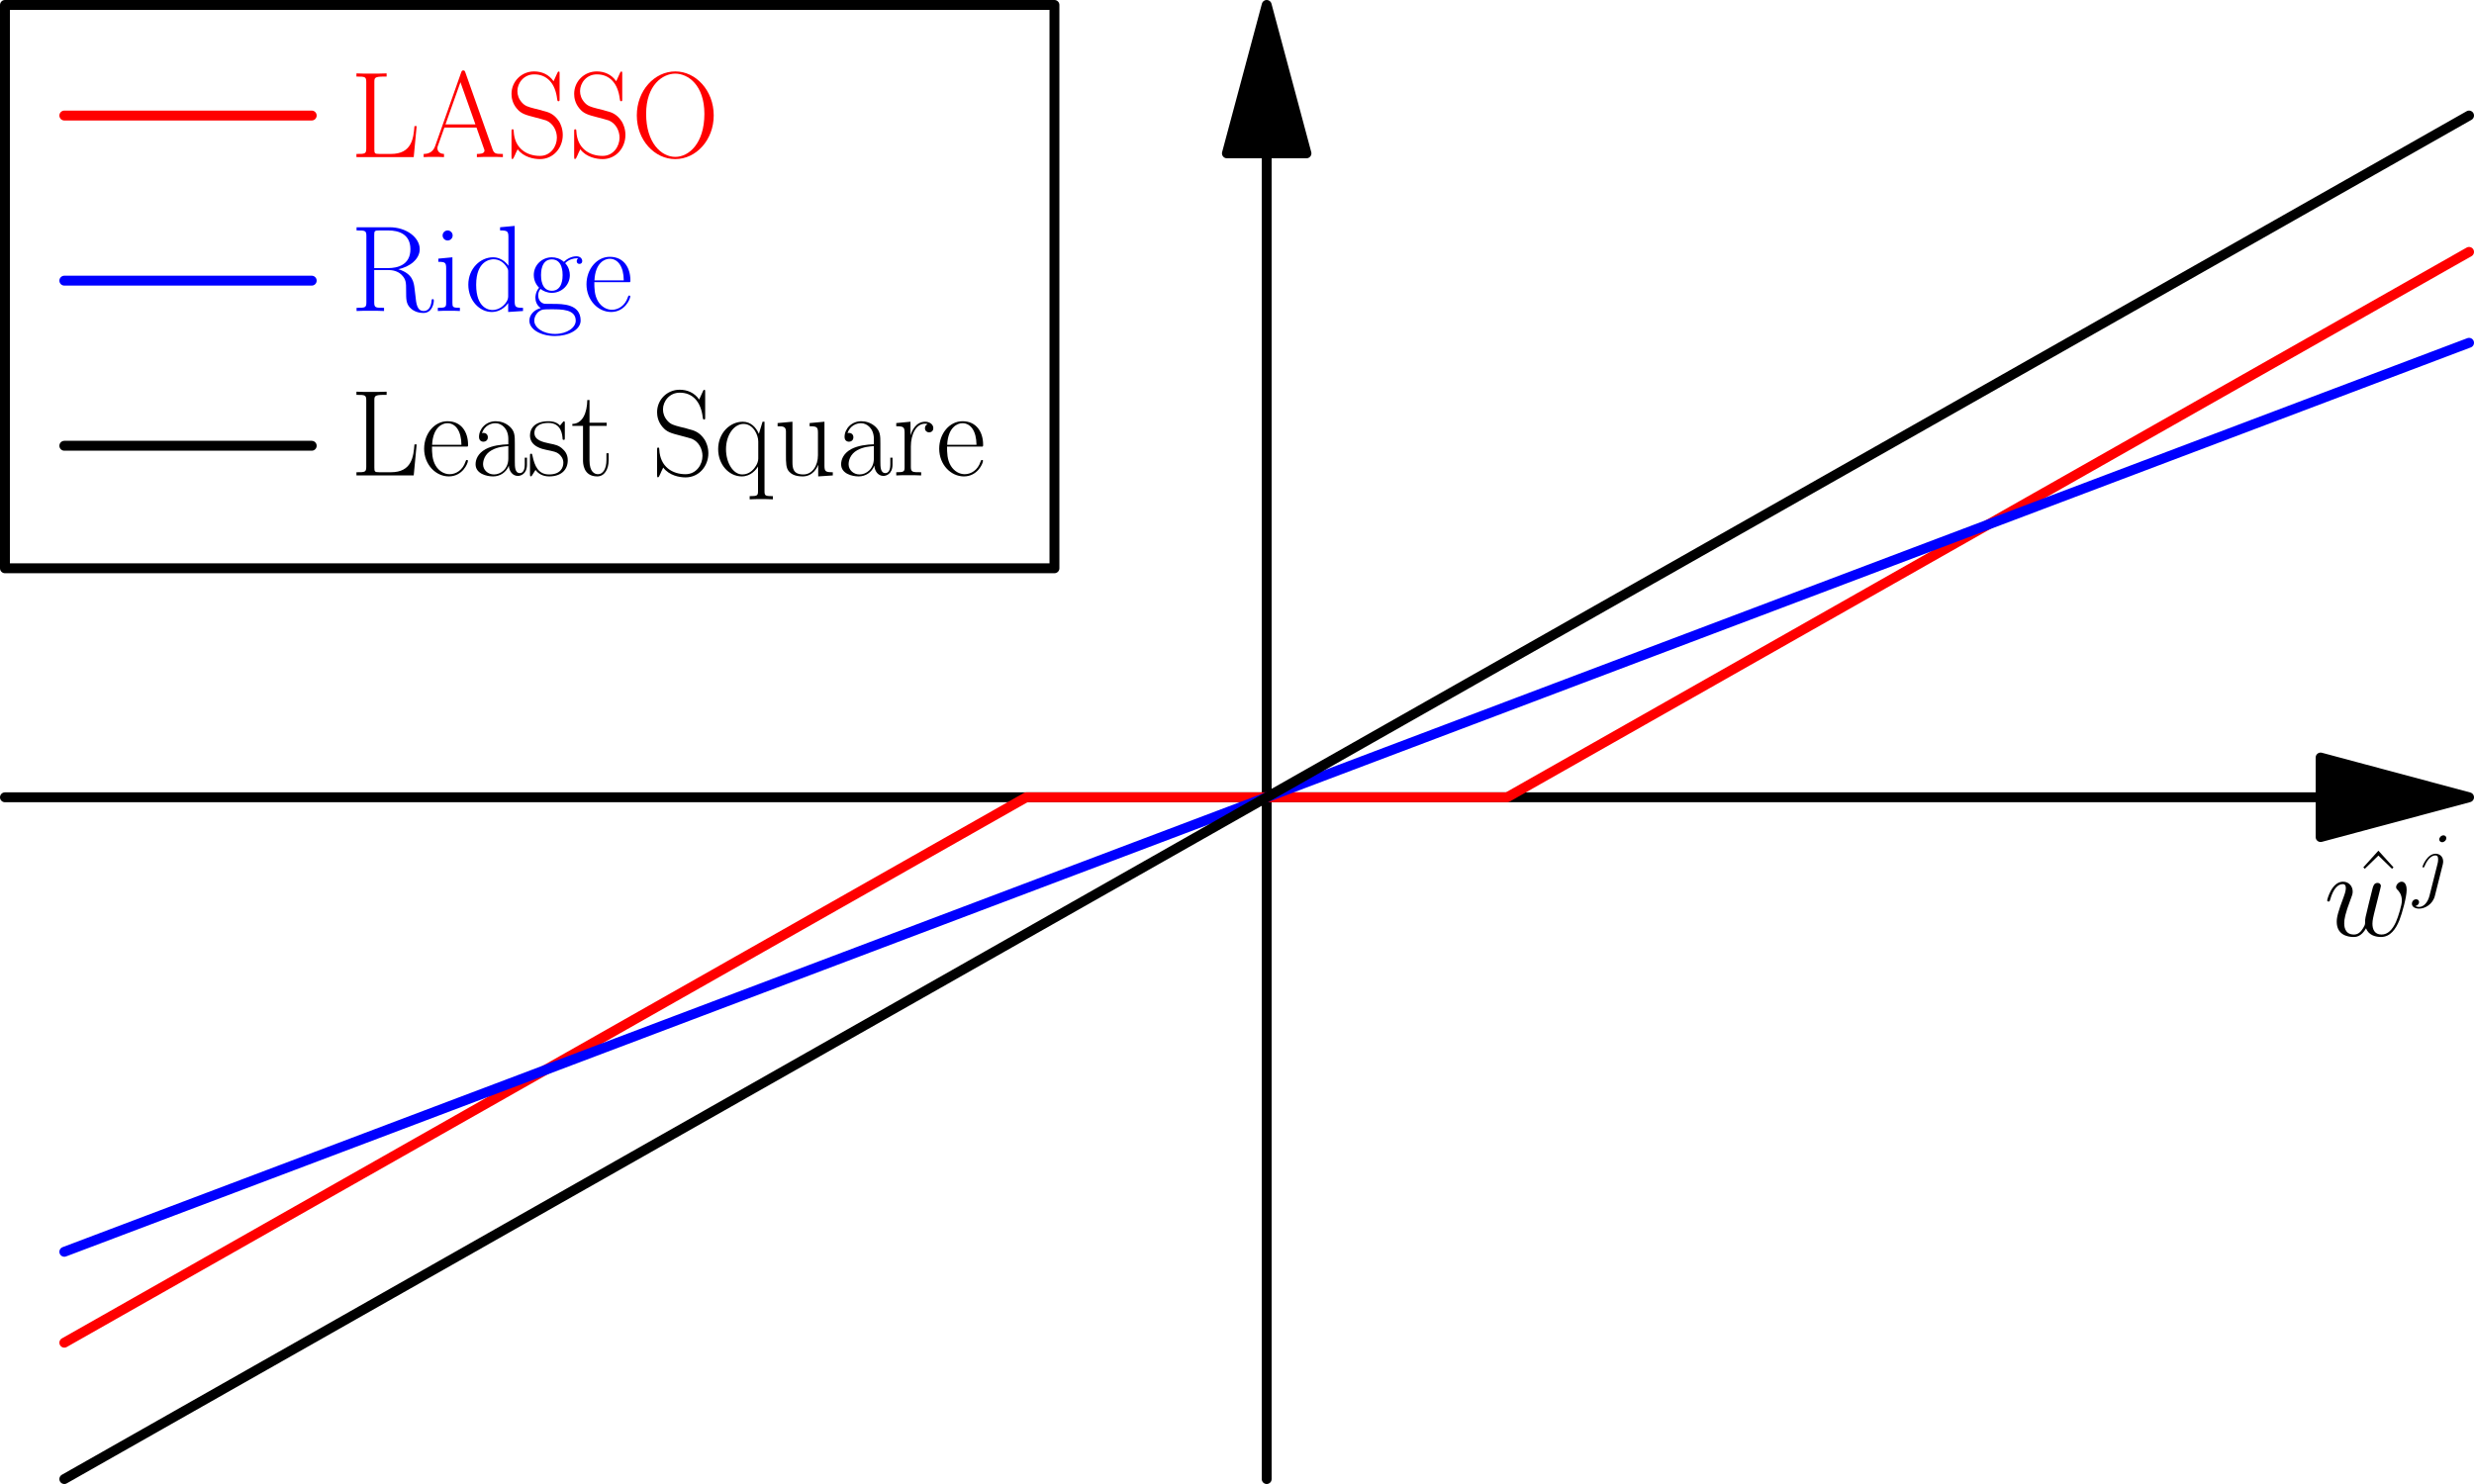 <?xml version='1.0' encoding='ISO-8859-1'?>
<!DOCTYPE svg PUBLIC "-//W3C//DTD SVG 1.1//EN" "http://www.w3.org/Graphics/SVG/1.1/DTD/svg11.dtd">
<!-- This file was generated by dvisvgm 1.0.11 () -->
<!-- Sun Nov 18 16:51:46 2012 -->
<svg height='301.125pt' version='1.1' viewBox='56.621 54.06 501.875 301.125' width='501.875pt' xmlns='http://www.w3.org/2000/svg' xmlns:xlink='http://www.w3.org/1999/xlink'>
<defs>
<path d='M6.048 -5.478C6.117 -5.754 6.117 -5.996 6.117 -6.065C6.117 -7.068 5.374 -7.62 4.596 -7.62C2.851 -7.62 1.918 -5.098 1.918 -4.977C1.918 -4.89 1.987 -4.821 2.091 -4.821C2.229 -4.821 2.246 -4.89 2.333 -5.063C3.024 -6.739 3.888 -7.275 4.545 -7.275C4.908 -7.275 5.098 -7.085 5.098 -6.48C5.098 -6.065 5.046 -5.892 4.977 -5.581L3.335 0.933C3.007 2.212 2.195 3.18 1.244 3.18C1.175 3.18 0.812 3.18 0.484 3.007C0.899 2.92 1.227 2.592 1.227 2.177C1.227 1.901 1.02 1.624 0.639 1.624C0.19 1.624 -0.225 2.004 -0.225 2.523C-0.225 3.231 0.536 3.525 1.244 3.525C2.436 3.525 4.009 2.644 4.441 0.916L6.048 -5.478ZM6.756 -10.783C6.756 -11.215 6.394 -11.353 6.186 -11.353C5.72 -11.353 5.322 -10.904 5.322 -10.524C5.322 -10.264 5.53 -9.953 5.91 -9.953C6.307 -9.953 6.756 -10.333 6.756 -10.783Z' id='g0-106'/>
<path d='M5.944 -1.054C6.324 -0.017 7.396 0.173 8.052 0.173C9.366 0.173 10.143 -0.968 10.627 -2.16C11.025 -3.162 11.664 -5.443 11.664 -6.463C11.664 -7.517 11.128 -7.62 10.973 -7.62C10.558 -7.62 10.178 -7.206 10.178 -6.86C10.178 -6.653 10.299 -6.532 10.385 -6.463C10.541 -6.307 10.99 -5.841 10.99 -4.942C10.99 -4.355 10.506 -2.73 10.143 -1.918C9.66 -0.864 9.02 -0.173 8.122 -0.173C7.154 -0.173 6.843 -0.899 6.843 -1.693C6.843 -2.195 6.998 -2.799 7.068 -3.093L7.793 -5.996C7.88 -6.342 8.035 -6.947 8.035 -7.016C8.035 -7.275 7.828 -7.448 7.569 -7.448C7.068 -7.448 6.947 -7.016 6.843 -6.601C6.67 -5.927 5.944 -3.007 5.875 -2.627C5.806 -2.333 5.806 -2.143 5.806 -1.763C5.806 -1.348 5.253 -0.691 5.236 -0.657C5.046 -0.467 4.769 -0.173 4.234 -0.173C2.868 -0.173 2.868 -1.469 2.868 -1.763C2.868 -2.316 2.989 -3.076 3.767 -5.132C3.974 -5.668 4.061 -5.892 4.061 -6.238C4.061 -6.964 3.542 -7.62 2.696 -7.62C1.106 -7.62 0.467 -5.115 0.467 -4.977C0.467 -4.908 0.536 -4.821 0.657 -4.821C0.812 -4.821 0.829 -4.89 0.899 -5.132C1.331 -6.653 2.004 -7.275 2.644 -7.275C2.817 -7.275 3.093 -7.258 3.093 -6.705C3.093 -6.618 3.093 -6.255 2.799 -5.495C1.987 -3.335 1.814 -2.627 1.814 -1.97C1.814 -0.156 3.3 0.173 4.182 0.173C4.476 0.173 5.253 0.173 5.944 -1.054Z' id='g0-119'/>
<path d='M9.031 -17.192C8.907 -17.515 8.857 -17.59 8.608 -17.59S8.31 -17.515 8.186 -17.192L2.911 -2.264C2.438 -0.921 1.443 -0.647 0.572 -0.647V0C1.02 -0.05 2.015 -0.05 2.488 -0.05C3.11 -0.05 4.105 -0.05 4.702 0V-0.647C3.533 -0.697 3.359 -1.493 3.359 -1.791C3.359 -2.015 3.409 -2.14 3.458 -2.289L4.777 -5.996H11.296L12.788 -1.766C12.913 -1.468 12.913 -1.418 12.913 -1.319C12.913 -0.647 11.843 -0.647 11.37 -0.647V0C12.092 -0.05 13.385 -0.05 14.157 -0.05C14.804 -0.05 16.048 -0.05 16.645 0V-0.647C15.326 -0.647 14.878 -0.647 14.555 -1.567L9.031 -17.192ZM8.036 -15.202L11.072 -6.643H5.001L8.036 -15.202Z' id='g2-65'/>
<path d='M13.485 -6.295H13.037C12.838 -3.832 12.515 -0.647 8.26 -0.647H5.946C4.951 -0.647 4.901 -0.771 4.901 -1.617V-15.202C4.901 -16.097 4.951 -16.346 6.842 -16.346H7.389V-16.993C6.369 -16.943 5.175 -16.943 4.155 -16.943C3.384 -16.943 1.99 -16.943 1.269 -16.993V-16.346C2.986 -16.346 3.259 -16.346 3.259 -15.227V-1.766C3.259 -0.647 2.986 -0.647 1.269 -0.647V0H12.888L13.485 -6.295Z' id='g2-76'/>
<path d='M16.744 -8.459C16.744 -13.56 13.087 -17.391 8.957 -17.391C4.727 -17.391 1.144 -13.51 1.144 -8.459S4.777 0.398 8.932 0.398C13.186 0.398 16.744 -3.483 16.744 -8.459ZM8.957 -0.05C6.12 -0.05 3.035 -2.886 3.035 -8.783C3.035 -14.654 6.419 -16.943 8.932 -16.943C11.569 -16.943 14.853 -14.58 14.853 -8.783C14.853 -2.787 11.694 -0.05 8.957 -0.05Z' id='g2-79'/>
<path d='M9.753 -8.484C12.117 -8.957 14.107 -10.549 14.107 -12.54C14.107 -14.878 11.47 -16.993 7.986 -16.993H1.294V-16.346C3.01 -16.346 3.284 -16.346 3.284 -15.227V-1.766C3.284 -0.647 3.01 -0.647 1.294 -0.647V0C2.015 -0.05 3.309 -0.05 4.08 -0.05S6.145 -0.05 6.867 0V-0.647C5.15 -0.647 4.876 -0.647 4.876 -1.766V-8.31H7.787C9.206 -8.31 10.002 -7.738 10.35 -7.414C11.345 -6.444 11.345 -5.772 11.345 -4.08C11.345 -2.413 11.345 -1.567 12.092 -0.722C13.037 0.299 14.306 0.398 14.853 0.398C16.695 0.398 16.968 -1.667 16.968 -2.09C16.968 -2.239 16.968 -2.413 16.744 -2.413C16.545 -2.413 16.52 -2.264 16.52 -2.165C16.396 -0.547 15.674 0 14.903 0C13.535 0 13.385 -1.567 13.236 -3.085C13.162 -3.608 13.112 -3.981 13.062 -4.528C12.913 -5.772 12.714 -7.588 9.753 -8.484ZM7.713 -8.708H4.876V-15.376C4.876 -16.222 4.926 -16.346 5.921 -16.346H7.738C9.803 -16.346 12.216 -15.625 12.216 -12.54C12.216 -9.33 9.579 -8.708 7.713 -8.708Z' id='g2-82'/>
<path d='M10.897 -16.893C10.897 -17.341 10.873 -17.366 10.723 -17.366S10.524 -17.267 10.425 -17.043L9.678 -15.401C8.733 -16.769 7.29 -17.391 5.722 -17.391C3.185 -17.391 1.144 -15.376 1.144 -12.838C1.144 -12.067 1.319 -10.972 2.165 -9.927C3.085 -8.783 3.956 -8.584 5.946 -8.061C6.693 -7.862 7.937 -7.539 8.186 -7.439C9.604 -6.842 10.35 -5.349 10.35 -3.956C10.35 -2.165 9.081 -0.249 6.917 -0.249C4.254 -0.249 1.766 -1.742 1.592 -5.225C1.567 -5.623 1.543 -5.648 1.368 -5.648C1.169 -5.648 1.144 -5.623 1.144 -5.125V-0.1C1.144 0.348 1.169 0.373 1.319 0.373C1.493 0.373 1.543 0.249 1.891 -0.522C1.916 -0.597 1.916 -0.647 2.388 -1.592C3.632 0.05 5.722 0.398 6.917 0.398C9.629 0.398 11.544 -1.866 11.544 -4.503C11.544 -5.797 11.072 -6.792 10.798 -7.24C9.753 -8.832 8.633 -9.131 7.439 -9.43C7.265 -9.504 7.215 -9.504 5.822 -9.852C4.478 -10.201 3.906 -10.375 3.284 -11.047C2.588 -11.818 2.339 -12.614 2.339 -13.41C2.339 -15.027 3.632 -16.794 5.747 -16.794C8.385 -16.794 10.027 -14.928 10.4 -11.818C10.475 -11.37 10.499 -11.345 10.674 -11.345C10.897 -11.345 10.897 -11.42 10.897 -11.843V-16.893Z' id='g2-83'/>
<path d='M5.698 -17.267L2.637 -13.883L2.936 -13.585L5.698 -16.271L8.459 -13.585L8.758 -13.883L5.698 -17.267Z' id='g2-94'/>
<path d='M8.957 -6.444C8.957 -8.086 8.957 -8.957 7.912 -9.927C6.991 -10.748 5.921 -10.997 5.076 -10.997C3.11 -10.997 1.692 -9.454 1.692 -7.812C1.692 -6.892 2.438 -6.842 2.588 -6.842C2.911 -6.842 3.483 -7.041 3.483 -7.738C3.483 -8.36 3.01 -8.633 2.588 -8.633C2.488 -8.633 2.364 -8.608 2.289 -8.584C2.811 -10.151 4.155 -10.599 5.026 -10.599C6.27 -10.599 7.638 -9.504 7.638 -7.414V-6.32C6.17 -6.27 4.404 -6.071 3.01 -5.324C1.443 -4.454 0.995 -3.21 0.995 -2.264C0.995 -0.348 3.234 0.199 4.553 0.199C5.921 0.199 7.19 -0.572 7.738 -1.99C7.787 -0.896 8.484 0.1 9.579 0.1C10.101 0.1 11.42 -0.249 11.42 -2.214V-3.608H10.972V-2.189C10.972 -0.672 10.3 -0.473 9.977 -0.473C8.957 -0.473 8.957 -1.766 8.957 -2.861V-6.444ZM7.638 -3.458C7.638 -1.294 6.096 -0.199 4.727 -0.199C3.483 -0.199 2.513 -1.12 2.513 -2.264C2.513 -3.01 2.836 -4.329 4.279 -5.125C5.474 -5.797 6.842 -5.897 7.638 -5.946V-3.458Z' id='g2-97'/>
<path d='M7.265 -16.993V-16.346C8.733 -16.346 8.957 -16.197 8.957 -15.003V-9.181C8.857 -9.305 7.837 -10.897 5.822 -10.897C3.284 -10.897 0.821 -8.633 0.821 -5.349C0.821 -2.09 3.135 0.199 5.573 0.199C7.688 0.199 8.783 -1.443 8.907 -1.617V0.199L11.918 0V-0.647C10.45 -0.647 10.226 -0.796 10.226 -1.99V-17.267L7.265 -16.993ZM8.907 -2.986C8.907 -2.239 8.459 -1.567 7.887 -1.07C7.041 -0.323 6.195 -0.199 5.722 -0.199C5.001 -0.199 2.413 -0.572 2.413 -5.324C2.413 -10.201 5.299 -10.499 5.946 -10.499C7.091 -10.499 8.011 -9.852 8.584 -8.957C8.907 -8.434 8.907 -8.36 8.907 -7.912V-2.986Z' id='g2-100'/>
<path d='M9.479 -5.847C9.579 -5.946 9.579 -5.996 9.579 -6.245C9.579 -8.783 8.235 -10.997 5.399 -10.997C2.762 -10.997 0.672 -8.484 0.672 -5.424C0.672 -2.189 3.035 0.199 5.673 0.199C8.459 0.199 9.554 -2.438 9.554 -2.961C9.554 -3.135 9.405 -3.135 9.355 -3.135C9.181 -3.135 9.156 -3.085 9.056 -2.787C8.509 -1.095 7.141 -0.249 5.847 -0.249C4.777 -0.249 3.707 -0.846 3.035 -1.941C2.264 -3.21 2.264 -4.677 2.264 -5.847H9.479ZM2.289 -6.22C2.463 -9.803 4.379 -10.599 5.374 -10.599C7.066 -10.599 8.21 -9.007 8.235 -6.22H2.289Z' id='g2-101'/>
<path d='M2.762 -4.478C3.234 -4.105 4.055 -3.682 5.051 -3.682C7.016 -3.682 8.708 -5.225 8.708 -7.29C8.708 -7.937 8.509 -8.932 7.763 -9.703C8.459 -10.45 9.479 -10.698 10.052 -10.698C10.151 -10.698 10.3 -10.698 10.425 -10.624C10.325 -10.599 10.101 -10.499 10.101 -10.101C10.101 -9.778 10.325 -9.554 10.649 -9.554C11.022 -9.554 11.221 -9.803 11.221 -10.126C11.221 -10.599 10.848 -11.097 10.052 -11.097C9.056 -11.097 8.186 -10.624 7.489 -9.977C6.742 -10.649 5.847 -10.897 5.051 -10.897C3.085 -10.897 1.393 -9.355 1.393 -7.29C1.393 -5.872 2.214 -4.976 2.463 -4.727C1.717 -3.856 1.717 -2.836 1.717 -2.712C1.717 -2.065 1.966 -1.12 2.811 -0.597C1.518 -0.274 0.498 0.722 0.498 1.966C0.498 3.757 2.861 5.076 5.698 5.076C8.434 5.076 10.897 3.807 10.897 1.941C10.897 -1.443 7.215 -1.443 5.299 -1.443C4.727 -1.443 3.707 -1.443 3.583 -1.468C2.811 -1.592 2.289 -2.289 2.289 -3.16C2.289 -3.384 2.289 -3.931 2.762 -4.478ZM5.051 -4.105C2.861 -4.105 2.861 -6.792 2.861 -7.29S2.861 -10.475 5.051 -10.475S7.24 -7.787 7.24 -7.29S7.24 -4.105 5.051 -4.105ZM5.698 4.653C3.21 4.653 1.493 3.334 1.493 1.966C1.493 1.194 1.916 0.473 2.463 0.075C3.085 -0.348 3.334 -0.348 5.026 -0.348C7.066 -0.348 9.902 -0.348 9.902 1.966C9.902 3.334 8.186 4.653 5.698 4.653Z' id='g2-103'/>
<path d='M3.856 -15.326C3.856 -15.873 3.409 -16.346 2.836 -16.346C2.289 -16.346 1.816 -15.898 1.816 -15.326C1.816 -14.779 2.264 -14.306 2.836 -14.306C3.384 -14.306 3.856 -14.754 3.856 -15.326ZM0.945 -10.624V-9.977C2.339 -9.977 2.538 -9.828 2.538 -8.633V-1.717C2.538 -0.771 2.438 -0.647 0.846 -0.647V0C1.443 -0.05 2.513 -0.05 3.135 -0.05C3.732 -0.05 4.752 -0.05 5.324 0V-0.647C3.856 -0.647 3.807 -0.796 3.807 -1.692V-10.897L0.945 -10.624Z' id='g2-105'/>
<path d='M10.226 -10.897H9.828L9.081 -8.434C8.509 -9.753 7.464 -10.897 5.797 -10.897C3.259 -10.897 0.821 -8.633 0.821 -5.349C0.821 -2.09 3.11 0.199 5.598 0.199C7.514 0.199 8.584 -1.269 8.907 -1.816V3.135C8.907 4.08 8.808 4.205 7.215 4.205V4.852C7.812 4.802 8.907 4.802 9.554 4.802S11.32 4.802 11.918 4.852V4.205C10.325 4.205 10.226 4.105 10.226 3.135V-10.897ZM8.957 -3.409C8.957 -2.339 8.061 -1.344 7.986 -1.269C7.215 -0.398 6.32 -0.199 5.722 -0.199C3.856 -0.199 2.413 -2.563 2.413 -5.324C2.413 -8.235 4.055 -10.45 5.971 -10.45C7.962 -10.45 8.957 -8.186 8.957 -6.892V-3.409Z' id='g2-113'/>
<path d='M3.732 -5.872C3.732 -8.26 4.752 -10.499 6.618 -10.499C6.792 -10.499 6.966 -10.475 7.141 -10.4C7.141 -10.4 6.593 -10.226 6.593 -9.579C6.593 -8.982 7.066 -8.733 7.439 -8.733C7.738 -8.733 8.285 -8.907 8.285 -9.604C8.285 -10.4 7.489 -10.897 6.643 -10.897C4.752 -10.897 3.931 -9.056 3.682 -8.186H3.657V-10.897L0.771 -10.624V-9.977C2.239 -9.977 2.463 -9.828 2.463 -8.633V-1.717C2.463 -0.771 2.364 -0.647 0.771 -0.647V0C1.368 -0.05 2.513 -0.05 3.16 -0.05C3.881 -0.05 5.15 -0.05 5.822 0V-0.647C4.031 -0.647 3.732 -0.647 3.732 -1.766V-5.872Z' id='g2-114'/>
<path d='M7.688 -10.499C7.688 -10.947 7.663 -10.972 7.514 -10.972C7.414 -10.972 7.389 -10.947 7.091 -10.574C7.016 -10.475 6.792 -10.226 6.718 -10.126C5.921 -10.972 4.802 -10.997 4.379 -10.997C1.617 -10.997 0.622 -9.554 0.622 -8.111C0.622 -5.872 3.16 -5.349 3.881 -5.2C5.449 -4.876 5.996 -4.777 6.519 -4.329C6.842 -4.031 7.389 -3.483 7.389 -2.588C7.389 -1.543 6.792 -0.199 4.503 -0.199C2.339 -0.199 1.567 -1.841 1.12 -4.031C1.045 -4.379 1.045 -4.404 0.846 -4.404S0.622 -4.379 0.622 -3.881V-0.299C0.622 0.149 0.647 0.174 0.796 0.174C0.921 0.174 0.945 0.149 1.07 -0.05C1.219 -0.274 1.592 -0.871 1.742 -1.12C2.239 -0.448 3.11 0.199 4.503 0.199C6.966 0.199 8.285 -1.144 8.285 -3.085C8.285 -4.354 7.613 -5.026 7.29 -5.324C6.543 -6.096 5.673 -6.27 4.628 -6.469C3.259 -6.767 1.518 -7.116 1.518 -8.633C1.518 -9.28 1.866 -10.649 4.379 -10.649C7.041 -10.649 7.19 -8.161 7.24 -7.364C7.265 -7.24 7.389 -7.215 7.464 -7.215C7.688 -7.215 7.688 -7.29 7.688 -7.713V-10.499Z' id='g2-115'/>
<path d='M3.757 -10.052H7.24V-10.698H3.757V-15.301H3.309C3.259 -12.739 2.388 -10.499 0.274 -10.45V-10.052H2.438V-3.06C2.438 -2.588 2.438 0.199 5.324 0.199C6.792 0.199 7.638 -1.244 7.638 -3.085V-4.503H7.19V-3.11C7.19 -1.393 6.519 -0.249 5.474 -0.249C4.752 -0.249 3.757 -0.746 3.757 -3.01V-10.052Z' id='g2-116'/>
<path d='M7.315 -10.624V-9.977C8.783 -9.977 9.007 -9.828 9.007 -8.633V-4.105C9.007 -2.015 7.887 -0.199 6.046 -0.199C4.006 -0.199 3.832 -1.418 3.832 -2.712V-10.897L0.821 -10.624V-9.977C1.816 -9.977 2.488 -9.977 2.513 -8.982V-4.205C2.513 -2.538 2.513 -1.468 3.16 -0.771C3.483 -0.448 4.105 0.199 5.897 0.199C8.011 0.199 8.832 -1.592 9.031 -2.115H9.056V0.199L12.017 0V-0.647C10.549 -0.647 10.325 -0.796 10.325 -1.99V-10.897L7.315 -10.624Z' id='g2-117'/>
<use id='g1-119' transform='scale(1.44)' xlink:href='#g0-119'/>
</defs>
<g id='page1'>
<g transform='matrix(1 0 0 1 313.581 215.843)'>
<path d='M 0 -130.667L 0 138.338' fill='none' stroke='#000000' stroke-linecap='round' stroke-linejoin='round' stroke-miterlimit='10.037' stroke-width='2.007'/>
</g>
<g transform='matrix(1 0 0 1 313.581 215.843)'>
<path d='M 0 -160.779L -8.069 -130.667L 8.069 -130.667L 0 -160.779Z' fill='#000000'/>
</g>
<g transform='matrix(1 0 0 1 313.581 215.843)'>
<path d='M 0 -160.779L -8.069 -130.667L 8.069 -130.667L 0 -160.779Z' fill='none' stroke='#000000' stroke-linecap='round' stroke-linejoin='round' stroke-miterlimit='10.037' stroke-width='2.007'/>
</g>
<g transform='matrix(1 0 0 1 313.581 215.843)'>
<path d='M 213.799 0L -255.956 -0' fill='none' stroke='#000000' stroke-linecap='round' stroke-linejoin='round' stroke-miterlimit='10.037' stroke-width='2.007'/>
</g>
<g transform='matrix(1 0 0 1 313.581 215.843)'>
<path d='M 243.911 0L 213.799 -8.069L 213.799 8.069L 243.911 0Z' fill='#000000'/>
</g>
<g transform='matrix(1 0 0 1 313.581 215.843)'>
<path d='M 243.911 0L 213.799 -8.069L 213.799 8.069L 243.911 0Z' fill='none' stroke='#000000' stroke-linecap='round' stroke-linejoin='round' stroke-miterlimit='10.037' stroke-width='2.007'/>
</g><use x='533.406' xlink:href='#g2-94' y='243.939'/>
<use x='528.039' xlink:href='#g1-119' y='243.94'/>
<use x='546.123' xlink:href='#g0-106' y='234.912'/>

<g transform='matrix(1 0 0 1 313.581 215.843)'>
<path d='M -243.911 110.67L -239.033 107.904L -234.155 105.137L -229.277 102.37L -224.398 99.603L -219.52 96.837L -214.642 94.07L -209.764 91.303L -204.885 88.536L -200.007 85.77L -195.129 83.003L -190.251 80.236L -185.373 77.469L -180.494 74.703L -175.616 71.936L -170.738 69.169L -165.86 66.402L -160.981 63.636L -156.103 60.869L -151.225 58.102L -146.347 55.335L -141.469 52.569L -136.59 49.802L -131.712 47.035L -126.834 44.268L -121.956 41.501L -117.077 38.735L -112.199 35.968L -107.321 33.201L -102.443 30.434L -97.564 27.668L -92.686 24.901L -87.808 22.134L -82.93 19.367L -78.052 16.601L -73.173 13.834L -68.295 11.067L -63.417 8.3L -58.539 5.534L -53.66 2.767L -48.782 -0L -43.904 -0L -39.026 -0L -34.148 -0L -29.269 -0L -24.391 -0L -19.513 -0L -14.635 -0L -9.756 -0L -4.878 -0L 0 0L 4.878 0L 9.756 0L 14.635 0L 19.513 0L 24.391 0L 29.269 0L 34.148 0L 39.026 0L 43.904 0L 48.782 0L 53.66 -2.767L 58.539 -5.534L 63.417 -8.3L 68.295 -11.067L 73.173 -13.834L 78.052 -16.601L 82.93 -19.367L 87.808 -22.134L 92.686 -24.901L 97.564 -27.668L 102.443 -30.434L 107.321 -33.201L 112.199 -35.968L 117.077 -38.735L 121.956 -41.501L 126.834 -44.268L 131.712 -47.035L 136.59 -49.802L 141.469 -52.569L 146.347 -55.335L 151.225 -58.102L 156.103 -60.869L 160.981 -63.636L 165.86 -66.402L 170.738 -69.169L 175.616 -71.936L 180.494 -74.703L 185.373 -77.469L 190.251 -80.236L 195.129 -83.003L 200.007 -85.77L 204.885 -88.536L 209.764 -91.303L 214.642 -94.07L 219.52 -96.837L 224.398 -99.603L 229.277 -102.37L 234.155 -105.137L 239.033 -107.904L 243.911 -110.67' fill='none' stroke='#ff0000' stroke-linecap='round' stroke-linejoin='round' stroke-miterlimit='10.037' stroke-width='2.007'/>
</g>
<g transform='matrix(1 0 0 1 313.581 215.843)'>
<path d='M -243.911 92.225C -242.285 91.611 -240.659 90.996 -239.033 90.381C -237.407 89.766 -235.781 89.151 -234.155 88.536C -232.529 87.922 -230.903 87.307 -229.277 86.692C -227.65 86.077 -226.024 85.462 -224.398 84.847C -222.772 84.233 -221.146 83.618 -219.52 83.003C -217.894 82.388 -216.268 81.773 -214.642 81.158C -213.016 80.543 -211.39 79.929 -209.764 79.314C -208.138 78.699 -206.512 78.084 -204.885 77.469C -203.259 76.855 -201.633 76.24 -200.007 75.625C -198.381 75.01 -196.755 74.395 -195.129 73.78C -193.503 73.165 -191.877 72.551 -190.251 71.936C -188.625 71.321 -186.999 70.706 -185.373 70.091C -183.746 69.477 -182.12 68.862 -180.494 68.247C -178.868 67.632 -177.242 67.017 -175.616 66.402C -173.99 65.787 -172.364 65.173 -170.738 64.558C -169.112 63.943 -167.486 63.328 -165.86 62.713C -164.234 62.098 -162.607 61.484 -160.981 60.869C -159.355 60.254 -157.729 59.639 -156.103 59.024C -154.477 58.409 -152.851 57.795 -151.225 57.18C -149.599 56.565 -147.973 55.95 -146.347 55.335C -144.721 54.72 -143.095 54.106 -141.469 53.491C -139.842 52.876 -138.216 52.261 -136.59 51.646C -134.964 51.031 -133.338 50.417 -131.712 49.802C -130.086 49.187 -128.46 48.572 -126.834 47.957C -125.208 47.342 -123.582 46.727 -121.956 46.113C -120.33 45.498 -118.703 44.883 -117.077 44.268C -115.451 43.653 -113.825 43.038 -112.199 42.424C -110.573 41.809 -108.947 41.194 -107.321 40.579C -105.695 39.964 -104.069 39.349 -102.443 38.735C -100.817 38.12 -99.191 37.505 -97.564 36.89C -95.938 36.275 -94.312 35.66 -92.686 35.046C -91.06 34.431 -89.434 33.816 -87.808 33.201C -86.182 32.586 -84.556 31.971 -82.93 31.357C -81.304 30.742 -79.678 30.127 -78.052 29.512C -76.425 28.897 -74.799 28.282 -73.173 27.668C -71.547 27.053 -69.921 26.438 -68.295 25.823C -66.669 25.208 -65.043 24.593 -63.417 23.979C -61.791 23.364 -60.165 22.749 -58.539 22.134C -56.913 21.519 -55.286 20.904 -53.66 20.29C -52.034 19.675 -50.408 19.06 -48.782 18.445C -47.156 17.83 -45.53 17.215 -43.904 16.601C -42.278 15.986 -40.652 15.371 -39.026 14.756C -37.4 14.141 -35.774 13.526 -34.148 12.912C -32.522 12.297 -30.895 11.682 -29.269 11.067C -27.643 10.452 -26.017 9.837 -24.391 9.223C -22.765 8.608 -21.139 7.993 -19.513 7.378C -17.887 6.763 -16.261 6.148 -14.635 5.534C -13.009 4.919 -11.383 4.304 -9.756 3.689C -8.13 3.074 -6.504 2.459 -4.878 1.845C -3.252 1.23 -1.626 0.615 0 0C 1.626 -0.615 3.252 -1.23 4.878 -1.845C 6.504 -2.459 8.13 -3.074 9.756 -3.689C 11.383 -4.304 13.009 -4.919 14.635 -5.534C 16.261 -6.148 17.887 -6.763 19.513 -7.378C 21.139 -7.993 22.765 -8.608 24.391 -9.223C 26.017 -9.837 27.643 -10.452 29.269 -11.067C 30.895 -11.682 32.522 -12.297 34.148 -12.912C 35.774 -13.526 37.4 -14.141 39.026 -14.756C 40.652 -15.371 42.278 -15.986 43.904 -16.601C 45.53 -17.215 47.156 -17.83 48.782 -18.445C 50.408 -19.06 52.034 -19.675 53.66 -20.29C 55.286 -20.904 56.913 -21.519 58.539 -22.134C 60.165 -22.749 61.791 -23.364 63.417 -23.979C 65.043 -24.593 66.669 -25.208 68.295 -25.823C 69.921 -26.438 71.547 -27.053 73.173 -27.668C 74.799 -28.282 76.425 -28.897 78.052 -29.512C 79.678 -30.127 81.304 -30.742 82.93 -31.357C 84.556 -31.971 86.182 -32.586 87.808 -33.201C 89.434 -33.816 91.06 -34.431 92.686 -35.046C 94.312 -35.66 95.938 -36.275 97.564 -36.89C 99.191 -37.505 100.817 -38.12 102.443 -38.735C 104.069 -39.349 105.695 -39.964 107.321 -40.579C 108.947 -41.194 110.573 -41.809 112.199 -42.424C 113.825 -43.038 115.451 -43.653 117.077 -44.268C 118.703 -44.883 120.33 -45.498 121.956 -46.113C 123.582 -46.727 125.208 -47.342 126.834 -47.957C 128.46 -48.572 130.086 -49.187 131.712 -49.802C 133.338 -50.417 134.964 -51.031 136.59 -51.646C 138.216 -52.261 139.842 -52.876 141.469 -53.491C 143.095 -54.106 144.721 -54.72 146.347 -55.335C 147.973 -55.95 149.599 -56.565 151.225 -57.18C 152.851 -57.795 154.477 -58.409 156.103 -59.024C 157.729 -59.639 159.355 -60.254 160.981 -60.869C 162.607 -61.484 164.234 -62.098 165.86 -62.713C 167.486 -63.328 169.112 -63.943 170.738 -64.558C 172.364 -65.173 173.99 -65.787 175.616 -66.402C 177.242 -67.017 178.868 -67.632 180.494 -68.247C 182.12 -68.862 183.746 -69.477 185.373 -70.091C 186.999 -70.706 188.625 -71.321 190.251 -71.936C 191.877 -72.551 193.503 -73.165 195.129 -73.78C 196.755 -74.395 198.381 -75.01 200.007 -75.625C 201.633 -76.24 203.259 -76.855 204.885 -77.469C 206.512 -78.084 208.138 -78.699 209.764 -79.314C 211.39 -79.929 213.016 -80.543 214.642 -81.158C 216.268 -81.773 217.894 -82.388 219.52 -83.003C 221.146 -83.618 222.772 -84.233 224.398 -84.847C 226.024 -85.462 227.65 -86.077 229.277 -86.692C 230.903 -87.307 232.529 -87.922 234.155 -88.536C 235.781 -89.151 237.407 -89.766 239.033 -90.381C 240.659 -90.996 242.285 -91.611 243.911 -92.225' fill='none' stroke='#0000ff' stroke-linecap='round' stroke-linejoin='round' stroke-miterlimit='10.037' stroke-width='2.007'/>
</g>
<g transform='matrix(1 0 0 1 313.581 215.843)'>
<path d='M -243.911 138.338L -239.033 135.571L -234.155 132.805L -229.277 130.038L -224.398 127.271L -219.52 124.504L -214.642 121.738L -209.764 118.971L -204.885 116.204L -200.007 113.437L -195.129 110.67L -190.251 107.904L -185.373 105.137L -180.494 102.37L -175.616 99.603L -170.738 96.837L -165.86 94.07L -160.981 91.303L -156.103 88.536L -151.225 85.77L -146.347 83.003L -141.469 80.236L -136.59 77.469L -131.712 74.703L -126.834 71.936L -121.956 69.169L -117.077 66.402L -112.199 63.636L -107.321 60.869L -102.443 58.102L -97.564 55.335L -92.686 52.569L -87.808 49.802L -82.93 47.035L -78.052 44.268L -73.173 41.501L -68.295 38.735L -63.417 35.968L -58.539 33.201L -53.66 30.434L -48.782 27.668L -43.904 24.901L -39.026 22.134L -34.148 19.367L -29.269 16.601L -24.391 13.834L -19.513 11.067L -14.635 8.3L -9.756 5.534L -4.878 2.767L 0 0L 4.878 -2.767L 9.756 -5.534L 14.635 -8.3L 19.513 -11.067L 24.391 -13.834L 29.269 -16.601L 34.148 -19.367L 39.026 -22.134L 43.904 -24.901L 48.782 -27.668L 53.66 -30.434L 58.539 -33.201L 63.417 -35.968L 68.295 -38.735L 73.173 -41.501L 78.052 -44.268L 82.93 -47.035L 87.808 -49.802L 92.686 -52.569L 97.564 -55.335L 102.443 -58.102L 107.321 -60.869L 112.199 -63.636L 117.077 -66.402L 121.956 -69.169L 126.834 -71.936L 131.712 -74.703L 136.59 -77.469L 141.469 -80.236L 146.347 -83.003L 151.225 -85.77L 156.103 -88.536L 160.981 -91.303L 165.86 -94.07L 170.738 -96.837L 175.616 -99.603L 180.494 -102.37L 185.373 -105.137L 190.251 -107.904L 195.129 -110.67L 200.007 -113.437L 204.885 -116.204L 209.764 -118.971L 214.642 -121.738L 219.52 -124.504L 224.398 -127.271L 229.277 -130.038L 234.155 -132.805L 239.033 -135.571L 243.911 -138.338' fill='none' stroke='#000000' stroke-linecap='round' stroke-linejoin='round' stroke-miterlimit='10.037' stroke-width='2.007'/>
</g>
<g transform='matrix(1 0 0 1 313.581 215.843)'>
<path d='M -243.911 -138.338L -193.724 -138.338' fill='none' stroke='#ff0000' stroke-linecap='round' stroke-linejoin='round' stroke-miterlimit='10.037' stroke-width='2.007'/>
</g><g fill='#ff0000'>
<use x='127.661' xlink:href='#g2-76' y='85.944'/>
<use x='141.991' xlink:href='#g2-65' y='85.944'/>
<use x='159.241' xlink:href='#g2-83' y='85.944'/>
<use x='171.951' xlink:href='#g2-83' y='85.944'/>
<use x='184.661' xlink:href='#g2-79' y='85.944'/>
</g>

<g transform='matrix(1 0 0 1 313.581 215.843)'>
<path d='M -243.911 -104.835L -193.724 -104.835' fill='none' stroke='#0000ff' stroke-linecap='round' stroke-linejoin='round' stroke-miterlimit='10.037' stroke-width='2.007'/>
</g><g fill='#0000ff'>
<use x='127.661' xlink:href='#g2-82' y='117.167'/>
<use x='144.591' xlink:href='#g2-105' y='117.167'/>
<use x='150.802' xlink:href='#g2-100' y='117.167'/>
<use x='163.512' xlink:href='#g2-103' y='117.167'/>
<use x='174.923' xlink:href='#g2-101' y='117.167'/>
</g>

<g transform='matrix(1 0 0 1 313.581 215.843)'>
<path d='M -243.911 -71.332L -193.724 -71.332' fill='none' stroke='#000000' stroke-linecap='round' stroke-linejoin='round' stroke-miterlimit='10.037' stroke-width='2.007'/>
</g><use x='127.661' xlink:href='#g2-76' y='150.531'/>
<use x='141.991' xlink:href='#g2-101' y='150.531'/>
<use x='152.102' xlink:href='#g2-97' y='150.531'/>
<use x='163.512' xlink:href='#g2-115' y='150.531'/>
<use x='172.453' xlink:href='#g2-116' y='150.531'/>
<use x='188.775' xlink:href='#g2-83' y='150.531'/>
<use x='201.485' xlink:href='#g2-113' y='150.531'/>
<use x='213.545' xlink:href='#g2-117' y='150.531'/>
<use x='226.256' xlink:href='#g2-97' y='150.531'/>
<use x='237.666' xlink:href='#g2-114' y='150.531'/>
<use x='246.477' xlink:href='#g2-101' y='150.531'/>

<g transform='matrix(1 0 0 1 313.581 215.843)'>
<path d='M -255.956 -46.471L -43.055 -46.471L -43.055 -160.779L -255.956 -160.779L -255.956 -46.471Z' fill='none' stroke='#000000' stroke-linecap='round' stroke-linejoin='round' stroke-miterlimit='10.037' stroke-width='2.007'/>
</g></g>
</svg>
